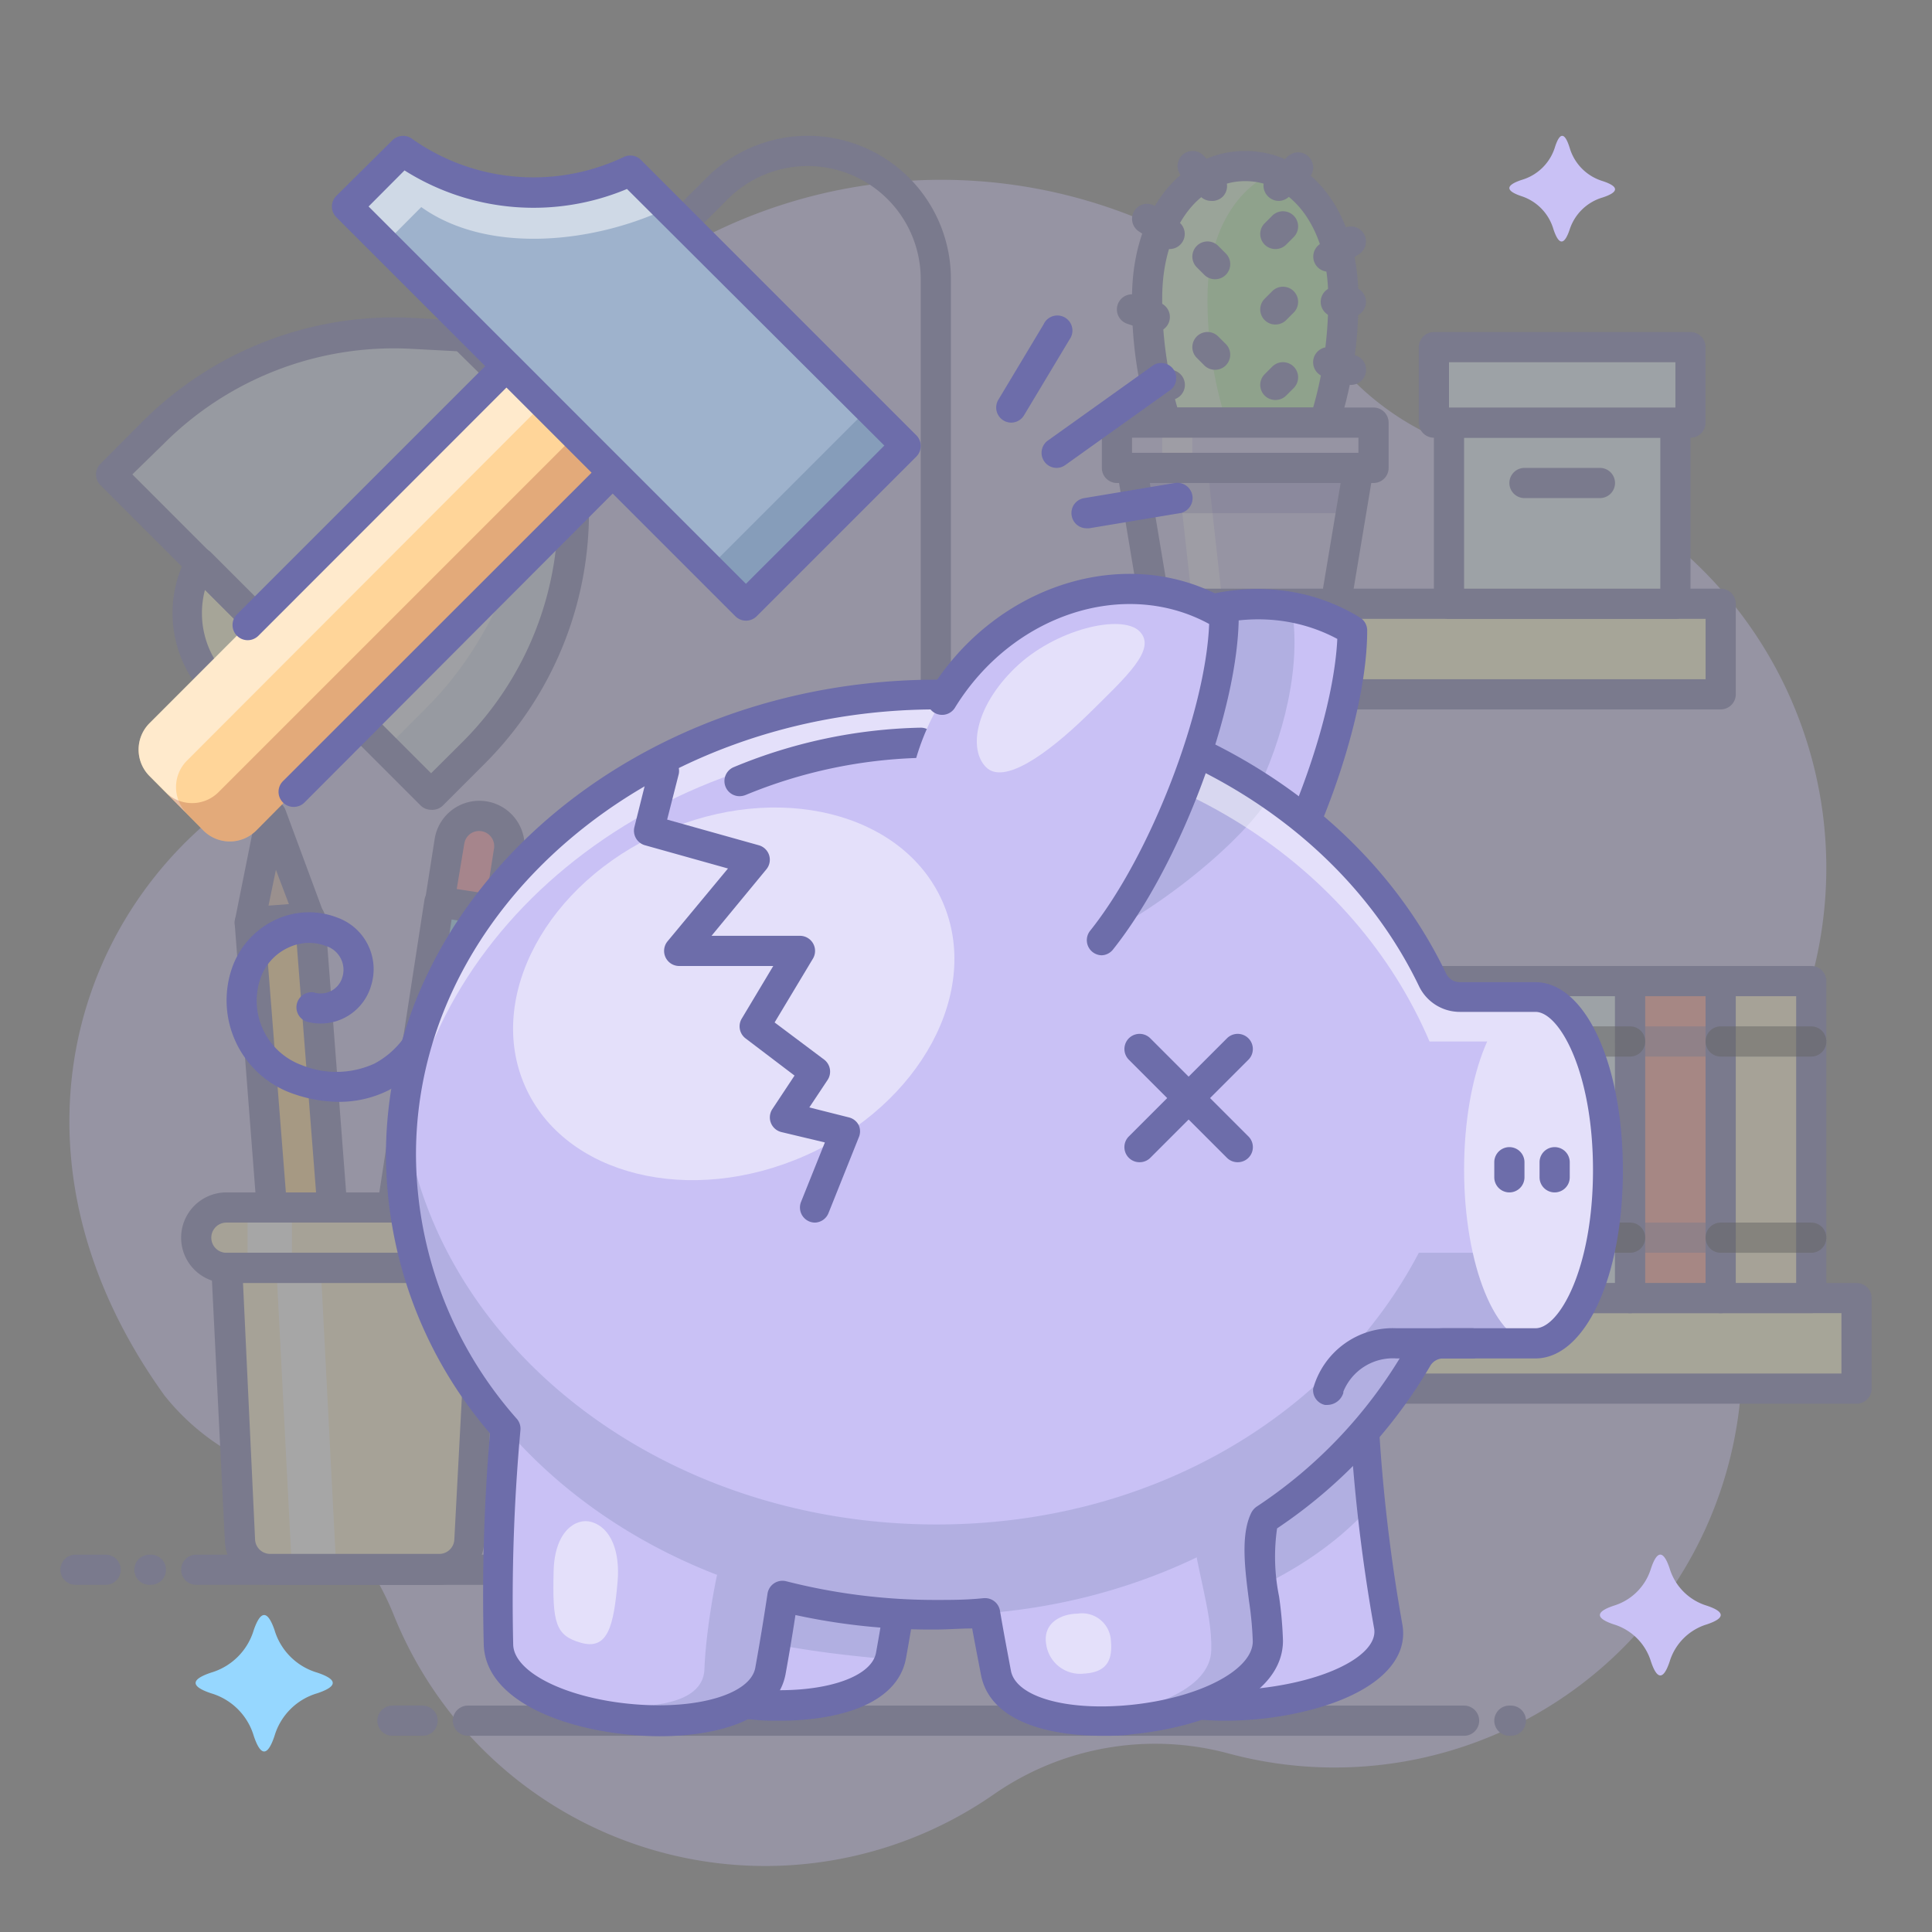 <?xml version="1.0" ?><svg data-name="010" id="_010" viewBox="0 0 128 128" xmlns="http://www.w3.org/2000/svg"><rect x="0" y="0" width="128" height="128" fill="#808080" stroke="none"/><defs><style>.cls-1,.cls-22{opacity:0.3;}.cls-2,.cls-20{fill:#c9c1f5;}.cls-3{fill:#f2eed5;}.cls-4{fill:#6d6daa;}.cls-5{fill:#fffad1;}.cls-6{fill:#e0f3ff;}.cls-7{fill:#ff968c;}.cls-8{fill:#fff2cc;}.cls-9{fill:#ced8ee;}.cls-10,.cls-11,.cls-12,.cls-21{fill:#fff;}.cls-10,.cls-17,.cls-21{opacity:0.5;}.cls-11,.cls-20,.cls-21,.cls-22,.cls-27,.cls-28,.cls-29{fill-rule:evenodd;}.cls-13{fill:#d6b5b0;}.cls-14{fill:#ffd288;}.cls-15{fill:#96d7ff;}.cls-16{fill:#ff91a9;}.cls-18{fill:#231f20;}.cls-19{fill:#b1f1a8;}.cls-22{fill:#554dad;}.cls-23,.cls-25,.cls-30{fill:#2c4b75;}.cls-23,.cls-24{opacity:0.15;}.cls-26{fill:#e4e0fa;}.cls-27{fill:#ffd599;}.cls-28{fill:#750000;opacity:0.2;}.cls-29{fill:#9eb2cc;}.cls-30{opacity:0.2;}</style></defs><title/><g class="cls-1"><path class="cls-2" d="M120.71,53.51a27.94,27.94,0,0,0-21.9-23.32,18.36,18.36,0,0,1-10.17-6.1A34.45,34.45,0,0,0,36,24.18,34.37,34.37,0,0,0,28.81,38.4,19.55,19.55,0,0,1,18.67,51.13C5.49,58-1.12,75.77,10.9,92.46A15.51,15.51,0,0,0,16.81,97a19.14,19.14,0,0,1,9.33,10.13,26.53,26.53,0,0,0,39.69,11.76,18.71,18.71,0,0,1,15.48-2.74,27,27,0,0,0,33.56-31.46,18.7,18.7,0,0,1,2.33-13.16A27.8,27.8,0,0,0,120.71,53.51Z"/><rect class="cls-3" height="21" width="6" x="84.01" y="65"/><path class="cls-4" d="M90,87H84a1,1,0,0,1-1-1V65a1,1,0,0,1,1-1h6a1,1,0,0,1,1,1V86A1,1,0,0,1,90,87Zm-5-2h4V66H85Z"/><rect class="cls-5" height="6" width="44" x="79.01" y="86"/><path class="cls-4" d="M123,93H79a1,1,0,0,1-1-1V86a1,1,0,0,1,1-1h44a1,1,0,0,1,1,1v6A1,1,0,0,1,123,93ZM80,91h42V87H80Z"/><rect class="cls-6" height="21" width="6" x="102.01" y="65"/><path class="cls-4" d="M108,87h-6a1,1,0,0,1-1-1V65a1,1,0,0,1,1-1h6a1,1,0,0,1,1,1V86A1,1,0,0,1,108,87Zm-5-2h4V66h-4Z"/><rect class="cls-7" height="21" width="6" x="108.01" y="65"/><path class="cls-4" d="M114,87h-6a1,1,0,0,1-1-1V65a1,1,0,0,1,1-1h6a1,1,0,0,1,1,1V86A1,1,0,0,1,114,87Zm-5-2h4V66h-4Z"/><rect class="cls-6" height="21" width="6" x="96.01" y="65"/><path class="cls-4" d="M102,87H96a1,1,0,0,1-1-1V65a1,1,0,0,1,1-1h6a1,1,0,0,1,1,1V86A1,1,0,0,1,102,87Zm-5-2h4V66H97Z"/><rect class="cls-7" height="21" width="6" x="90.01" y="65"/><path class="cls-4" d="M96,87H90a1,1,0,0,1-1-1V65a1,1,0,0,1,1-1h6a1,1,0,0,1,1,1V86A1,1,0,0,1,96,87Zm-5-2h4V66H91Z"/><rect class="cls-8" height="21" width="6" x="114.01" y="65"/><path class="cls-4" d="M120,87h-6a1,1,0,0,1-1-1V65a1,1,0,0,1,1-1h6a1,1,0,0,1,1,1V86A1,1,0,0,1,120,87Zm-5-2h4V66h-4Z"/><path class="cls-5" d="M22.7,46.78a7,7,0,0,1-9.48-9.48Z"/><path class="cls-9" d="M30.69,22.24l6.36-6.36a3,3,0,0,1,4.24,0l2.83,2.83a3,3,0,0,1,0,4.24l-6.36,6.36.18,3.42a22.52,22.52,0,0,1-6.57,17.11l-2.8,2.81L7.35,31.44l2.81-2.81a22.52,22.52,0,0,1,17.11-6.57Z"/><path class="cls-10" d="M33.24,28.11l.81-2.42,6.37-6.36c1.17-1.18,1.45-2.8.62-3.62l2,2c.83.83.55,2.45-.63,3.62l-6.36,6.37-.35,2.88c-.65,5.39-2.89,11.76-7.41,16.27l-2.8,2.81L22.14,46.3l2.8-2.81C29.46,39,32.59,33.5,33.24,28.11Z"/><path class="cls-4" d="M28.56,53.65a1,1,0,0,1-.7-.29L6.65,32.14a1,1,0,0,1,0-1.41l2.8-2.81a23.57,23.57,0,0,1,17.87-6.86l3,.16,6.05-6a4.1,4.1,0,0,1,5.66,0L44.83,18a4,4,0,0,1,0,5.66l-6,6.05.16,3a23.55,23.55,0,0,1-6.86,17.87l-2.81,2.81A1,1,0,0,1,28.56,53.65ZM8.77,31.43l19.79,19.8,2.1-2.09a21.57,21.57,0,0,0,6.28-16.36l-.18-3.41a1,1,0,0,1,.29-.76l6.36-6.37a2,2,0,0,0,0-2.83l-2.82-2.82a2,2,0,0,0-2.83,0L31.39,23a1,1,0,0,1-.76.29l-3.41-.18a21.54,21.54,0,0,0-16.36,6.28Z"/><path class="cls-4" d="M37.76,30.31a1,1,0,0,1-.71-.29l-1.41-1.41a1,1,0,0,1,0-1.42,1,1,0,0,1,1.41,0l1.41,1.42a1,1,0,0,1,0,1.41A1,1,0,0,1,37.76,30.31Z"/><path class="cls-4" d="M32.81,25.36a1,1,0,0,1-.71-.29L30,23a1,1,0,0,1,0-1.41,1,1,0,0,1,1.41,0l2.12,2.12a1,1,0,0,1,0,1.41A1,1,0,0,1,32.81,25.36Z"/><path class="cls-4" d="M19.39,48.62a8,8,0,0,1-7-11.8,1,1,0,0,1,.73-.51,1,1,0,0,1,.85.28l9.49,9.49a1,1,0,0,1,.28.85,1,1,0,0,1-.51.73A8,8,0,0,1,19.39,48.62Zm-5.81-9.54a6,6,0,0,0,7.34,7.34Z"/><path class="cls-4" d="M62,102a1,1,0,0,1-1-1V18.49a7.49,7.49,0,0,0-12.78-5.3l-4.51,4.52a1,1,0,0,1-1.42-1.42l4.52-4.51A9.48,9.48,0,0,1,63,18.49V101A1,1,0,0,1,62,102Z"/><path class="cls-9" d="M48,99.93H76a0,0,0,0,1,0,0v2a2,2,0,0,1-2,2H50a2,2,0,0,1-2-2v-2A0,0,0,0,1,48,99.93Z" transform="translate(124 203.86) rotate(-180)"/><path class="cls-4" d="M76,104.93H48a1,1,0,0,1-1-1v-2a3,3,0,0,1,3-3H74a3,3,0,0,1,3,3v2A1,1,0,0,1,76,104.93Zm-27-2H75v-1a1,1,0,0,0-1-1H50a1,1,0,0,0-1,1Z"/><path class="cls-8" d="M29.1,104H17.9a2,2,0,0,1-2-1.9L15,84H32l-.9,18.1A2,2,0,0,1,29.1,104Z"/><polygon class="cls-11" points="22.28 103.96 19.34 103.96 18.31 83.96 21.25 83.96 22.28 103.96"/><rect class="cls-8" height="4" rx="2" ry="2" width="21" x="13" y="79.96"/><rect class="cls-12" height="4.21" width="2.94" x="16.4" y="79.96"/><polygon class="cls-13" points="20.54 60.83 16.55 61.13 16.55 61.13 18.01 54 20.54 60.83 20.54 60.83"/><polygon class="cls-14" points="21.99 79.96 18 79.96 16.55 61.13 20.54 60.83 21.99 79.96"/><path class="cls-4" d="M22,81H18A1,1,0,0,1,17,80L15.55,61.21a1,1,0,0,1,.24-.73,1,1,0,0,1,.68-.34l4-.31a1,1,0,0,1,1.07.92L23,79.89a1,1,0,0,1-.27.75A1,1,0,0,1,22,81Zm-3.06-2h2L19.61,61.9l-2,.15Z"/><path class="cls-4" d="M16.55,62.13a1,1,0,0,1-.75-.34,1,1,0,0,1-.23-.86L17,53.8a1,1,0,0,1,1.91-.15l2.53,6.83a1,1,0,0,1-.86,1.34l-4,.31Zm1.73-4.5L17.79,60l1.35-.1Z"/><polygon class="cls-15" points="29.11 59.74 33.07 60.36 29.95 79.96 26 79.96 29.11 59.74"/><path class="cls-16" d="M29.56,54.08h4a0,0,0,0,1,0,0v4a2,2,0,0,1-2,2h0a2,2,0,0,1-2-2v-4A0,0,0,0,1,29.56,54.08Z" transform="translate(53.84 118.39) rotate(-171.04)"/><path class="cls-4" d="M30,81H26a1,1,0,0,1-1-1.15l3.12-20.23a1,1,0,0,1,1.14-.83l3.95.62a1,1,0,0,1,.83,1.15l-3.11,19.6A1,1,0,0,1,30,81Zm-2.78-2H29.1l2.82-17.77-2-.31Z"/><path class="cls-4" d="M33.07,61.36h-.16L29,60.72a1,1,0,0,1-.65-.39,1,1,0,0,1-.18-.75l.62-3.95a3,3,0,0,1,1.2-2,3,3,0,0,1,2.23-.54h0a3,3,0,0,1,2.5,3.43l-.63,3.95A1,1,0,0,1,33.07,61.36ZM30.26,58.9l2,.31.47-3a1,1,0,0,0-.83-1.14h0a1,1,0,0,0-.75.18,1,1,0,0,0-.39.65Z"/><path class="cls-4" d="M29.1,105H17.9a3,3,0,0,1-3-2.85L14,84a1,1,0,0,1,.28-.74A1,1,0,0,1,15,83H32a1,1,0,0,1,.72.31A1,1,0,0,1,33,84l-.91,18.1A3,3,0,0,1,29.1,105Zm-13-20L16.9,102a1,1,0,0,0,1,.95H29.1a1,1,0,0,0,1-.95L31,85Z"/><path class="cls-4" d="M32,85H15a3,3,0,0,1,0-6H32a3,3,0,0,1,0,6ZM15,81a1,1,0,0,0,0,2H32a1,1,0,0,0,0-2Z"/><g class="cls-17"><path class="cls-4" d="M96,70H90a1,1,0,0,1,0-2h6a1,1,0,0,1,0,2Z"/><path class="cls-4" d="M96,83H90a1,1,0,0,1,0-2h6a1,1,0,0,1,0,2Z"/></g><g class="cls-17"><path class="cls-4" d="M102,70H96a1,1,0,0,1,0-2h6a1,1,0,0,1,0,2Z"/><path class="cls-4" d="M102,83H96a1,1,0,0,1,0-2h6a1,1,0,0,1,0,2Z"/><path class="cls-18" d="M102,70H96a1,1,0,0,1,0-2h6a1,1,0,0,1,0,2Z"/><path class="cls-18" d="M102,83H96a1,1,0,0,1,0-2h6a1,1,0,0,1,0,2Z"/></g><g class="cls-17"><path class="cls-4" d="M90,70H84a1,1,0,0,1,0-2h6a1,1,0,0,1,0,2Z"/><path class="cls-4" d="M90,83H84a1,1,0,0,1,0-2h6a1,1,0,0,1,0,2Z"/><path class="cls-18" d="M90,70H84a1,1,0,0,1,0-2h6a1,1,0,0,1,0,2Z"/><path class="cls-18" d="M90,83H84a1,1,0,0,1,0-2h6a1,1,0,0,1,0,2Z"/></g><g class="cls-17"><path class="cls-4" d="M114,70h-6a1,1,0,0,1,0-2h6a1,1,0,0,1,0,2Z"/><path class="cls-4" d="M114,83h-6a1,1,0,0,1,0-2h6a1,1,0,0,1,0,2Z"/></g><g class="cls-17"><path class="cls-4" d="M120,70h-6a1,1,0,0,1,0-2h6a1,1,0,0,1,0,2Z"/><path class="cls-4" d="M120,83h-6a1,1,0,0,1,0-2h6a1,1,0,0,1,0,2Z"/><path class="cls-18" d="M120,70h-6a1,1,0,0,1,0-2h6a1,1,0,0,1,0,2Z"/><path class="cls-18" d="M120,83h-6a1,1,0,0,1,0-2h6a1,1,0,0,1,0,2Z"/></g><g class="cls-17"><path class="cls-4" d="M108,70h-6a1,1,0,0,1,0-2h6a1,1,0,0,1,0,2Z"/><path class="cls-4" d="M108,83h-6a1,1,0,0,1,0-2h6a1,1,0,0,1,0,2Z"/><path class="cls-18" d="M108,70h-6a1,1,0,0,1,0-2h6a1,1,0,0,1,0,2Z"/><path class="cls-18" d="M108,83h-6a1,1,0,0,1,0-2h6a1,1,0,0,1,0,2Z"/></g><rect class="cls-5" height="6" width="39" x="75" y="40"/><path class="cls-4" d="M114,47H75a1,1,0,0,1-1-1V40a1,1,0,0,1,1-1h39a1,1,0,0,1,1,1v6A1,1,0,0,1,114,47ZM76,45h37V41H76Z"/><rect class="cls-6" height="12" width="15" x="96" y="28"/><path class="cls-4" d="M111,41H96a1,1,0,0,1-1-1V28a1,1,0,0,1,1-1h15a1,1,0,0,1,1,1V40A1,1,0,0,1,111,41ZM97,39h13V29H97Z"/><rect class="cls-6" height="5" width="17" x="95" y="23"/><path class="cls-4" d="M112,29H95a1,1,0,0,1-1-1V23a1,1,0,0,1,1-1h17a1,1,0,0,1,1,1v5A1,1,0,0,1,112,29ZM96,27h15V24H96Z"/><path class="cls-4" d="M106,33h-5a1,1,0,0,1,0-2h5a1,1,0,0,1,0,2Z"/><path class="cls-19" d="M87.73,28A26.48,26.48,0,0,0,89,19.73C89,14.44,86.09,11,82.5,11S76,14.5,76,19.73A26.48,26.48,0,0,0,77.27,28Z"/><path class="cls-10" d="M84.51,11.38a5.48,5.48,0,0,0-2-.38c-3.59,0-6.5,3.5-6.5,8.73A26.48,26.48,0,0,0,77.27,28h4A26.48,26.48,0,0,1,80,19.73C80,15.51,81.89,12.42,84.51,11.38Z"/><path class="cls-4" d="M87.73,29H77.27a1,1,0,0,1-1-.68A27.44,27.44,0,0,1,75,19.73C75,14.09,78.15,10,82.5,10S90,14.09,90,19.73a27.44,27.44,0,0,1-1.32,8.59A1,1,0,0,1,87.73,29ZM78,27h9a25.91,25.91,0,0,0,1-7.27C88,15.25,85.69,12,82.5,12S77,15.25,77,19.73A25.91,25.91,0,0,0,78,27Z"/><path class="cls-4" d="M77.5,16.5a1,1,0,0,1-.55-.17l-1.5-1a1,1,0,0,1-.28-1.39,1,1,0,0,1,1.38-.27l1.5,1a1,1,0,0,1-.55,1.83Z"/><path class="cls-4" d="M80.25,13.31a1,1,0,0,1-.73-.31l-1.23-1.31a1,1,0,1,1,1.45-1.38L81,11.62a1,1,0,0,1,0,1.42A1,1,0,0,1,80.25,13.31Z"/><path class="cls-4" d="M84.75,13.31A1,1,0,0,1,84,13a1,1,0,0,1,0-1.41l1.32-1.23a1,1,0,0,1,1.42.06,1,1,0,0,1-.06,1.41L85.43,13A1,1,0,0,1,84.75,13.31Z"/><path class="cls-4" d="M76.5,22a1.25,1.25,0,0,1-.32-.05l-1.5-.5a1,1,0,1,1,.64-1.9l1.5.5A1,1,0,0,1,76.5,22Z"/><path class="cls-4" d="M76,27a1,1,0,0,1-.32-1.95l1.5-.5a1,1,0,0,1,.64,1.9l-1.5.5A1.25,1.25,0,0,1,76,27Z"/><path class="cls-4" d="M88,18a1,1,0,0,1-.55-1.83l1.5-1a1,1,0,0,1,1.38.27,1,1,0,0,1-.28,1.39l-1.5,1A1,1,0,0,1,88,18Z"/><path class="cls-4" d="M89.5,21h-1a1,1,0,0,1,0-2h1a1,1,0,0,1,0,2Z"/><path class="cls-4" d="M80.5,24.5a1,1,0,0,1-.71-.29l-.5-.5a1,1,0,0,1,1.42-1.42l.5.5a1,1,0,0,1,0,1.42A1,1,0,0,1,80.5,24.5Z"/><path class="cls-4" d="M80.5,18.5a1,1,0,0,1-.71-.29l-.5-.5a1,1,0,0,1,1.42-1.42l.5.5a1,1,0,0,1,0,1.42A1,1,0,0,1,80.5,18.5Z"/><path class="cls-4" d="M84.5,21.5a1,1,0,0,1-.71-.29,1,1,0,0,1,0-1.42l.5-.5a1,1,0,0,1,1.42,1.42l-.5.5A1,1,0,0,1,84.5,21.5Z"/><path class="cls-4" d="M84.5,16.5a1,1,0,0,1-.71-.29,1,1,0,0,1,0-1.42l.5-.5a1,1,0,0,1,1.42,1.42l-.5.5A1,1,0,0,1,84.5,16.5Z"/><path class="cls-4" d="M84.5,26.5a1,1,0,0,1-.71-.29,1,1,0,0,1,0-1.42l.5-.5a1,1,0,0,1,1.42,1.42l-.5.5A1,1,0,0,1,84.5,26.5Z"/><path class="cls-4" d="M89.5,25.5a1.25,1.25,0,0,1-.32-.05l-1.5-.5a1,1,0,0,1,.64-1.9l1.5.5a1,1,0,0,1-.32,1.95Z"/><polygon class="cls-20" points="88.5 40 76.5 40 75 31 90 31 88.5 40"/><polygon class="cls-21" points="81 40 79 40 78 31 80 31 81 40"/><polygon class="cls-22" points="89.5 34 90 31 75 31 75.5 34 89.5 34"/><path class="cls-4" d="M88.5,41h-12a1,1,0,0,1-1-.84l-1.5-9a1,1,0,0,1,.23-.81A1,1,0,0,1,75,30H90a1,1,0,0,1,.76.35,1,1,0,0,1,.23.81l-1.5,9A1,1,0,0,1,88.5,41ZM77.35,39h10.3l1.17-7H76.18Z"/><rect class="cls-2" height="3" width="17" x="74" y="28"/><rect class="cls-10" height="3" width="2" x="77" y="28"/><path class="cls-4" d="M91,32H74a1,1,0,0,1-1-1V28a1,1,0,0,1,1-1H91a1,1,0,0,1,1,1v3A1,1,0,0,1,91,32ZM75,30H90V29H75Z"/><path class="cls-4" d="M39,105H13a1,1,0,0,1,0-2H39a1,1,0,0,1,0,2Z"/><path class="cls-4" d="M7,105H5a1,1,0,0,1,0-2H7a1,1,0,0,1,0,2Z"/><path class="cls-4" d="M10,105H9.9a1,1,0,0,1,0-2H10a1,1,0,0,1,0,2Z"/><path class="cls-4" d="M97,115H31a1,1,0,0,1,0-2H97a1,1,0,0,1,0,2Z"/><path class="cls-4" d="M100.1,115H100a1,1,0,0,1,0-2h.1a1,1,0,0,1,0,2Z"/><path class="cls-4" d="M28,115H26a1,1,0,0,1,0-2h2a1,1,0,0,1,0,2Z"/></g><path class="cls-4" d="M22.47,73a9.34,9.34,0,0,1-3.09-.55,6.55,6.55,0,0,1-4-8.34,5.52,5.52,0,0,1,2.89-3.18,5.19,5.19,0,0,1,4.07-.14,3.63,3.63,0,0,1,2.25,4.5,3.48,3.48,0,0,1-4.22,2.41,1,1,0,0,1,.43-1.95,1.49,1.49,0,0,0,1.88-1,1.65,1.65,0,0,0-1.07-2.07,3.16,3.16,0,0,0-2.5.1,3.49,3.49,0,0,0-1.84,2A4.54,4.54,0,0,0,20,70.57a6.06,6.06,0,0,0,4.82-.11,5.74,5.74,0,0,0,2.74-3.28,1,1,0,0,1,1.27-.61,1,1,0,0,1,.62,1.27,7.71,7.71,0,0,1-3.72,4.4A7.31,7.31,0,0,1,22.47,73Z"/><path class="cls-2" d="M41,107.94c-.14-6.09,0-15.88,1.71-21.79.43-5.48,4.84-9.58,9.8-9.1h0c5,.48,8.66,5.35,8.23,10.83.72,6.15-.63,15.82-1.71,21.79C58.09,115.06,41.16,113.44,41,107.94Z"/><path class="cls-2" d="M74,109.85c-1.2-5.94-2.73-15.58-2.13-21.74-.53-5.47,3.08-10.43,8-11h0c5-.59,9.44,3.39,10,8.86-.87,6.93.88,15.43,2.13,21.75C93.07,113.1,75.09,115.22,74,109.85Z"/><path class="cls-23" d="M90.56,100.06c-.63-4.3-1.19-10.14-.69-14.11-.54-5.47-5-9.45-10-8.86s-8.55,5.55-8,11c-.56,5.74.74,14.5,1.89,20.48C80.36,106.73,86.3,104.61,90.56,100.06Z"/><path class="cls-23" d="M52.55,77.05h0c-5-.48-9.37,3.62-9.8,9.1-1.32,4.7-1.59,13.06-1.63,18.85,5.09,3.36,11.14,4.35,17.87,4.94a2.76,2.76,0,0,0,.08-.27c1.08-6,2.43-15.64,1.71-21.79C61.21,82.4,57.51,77.53,52.55,77.05Z"/><path class="cls-4" d="M51.68,114c-.56,0-1.12,0-1.67-.06-4.91-.39-9.89-2.38-10-6h0c-.1-4.4-.13-15.31,1.72-22a11.31,11.31,0,0,1,3.9-7.68,9.37,9.37,0,0,1,7-2.23c5.48.52,9.56,5.81,9.14,11.8.78,6.93-.95,17.68-1.74,22C59.49,112.93,55.5,114,51.68,114ZM42,107.92c0,1.89,3.61,3.65,8.13,4,4.2.33,7.6-.71,7.91-2.43.77-4.24,2.48-14.84,1.71-21.49a.67.67,0,0,1,0-.2c.38-5-2.9-9.33-7.34-9.75A7.41,7.41,0,0,0,47,79.82a9.32,9.32,0,0,0-3.2,6.41,1.29,1.29,0,0,1,0,.19c-1.8,6.41-1.77,17.17-1.67,21.5Z"/><path class="cls-4" d="M81.18,114c-4.05,0-7.6-1.18-8.16-3.93h0c-.86-4.29-2.8-15-2.15-21.94-.54-6,3.44-11.36,8.91-12a9.43,9.43,0,0,1,7,2.08,11.3,11.3,0,0,1,4,7.68c.2,2.45.34,4.64.48,6.68a112.74,112.74,0,0,0,1.64,15c.53,2.72-2.28,5-7.32,6A22.77,22.77,0,0,1,81.18,114ZM75,109.66c.41,2,5.31,2.9,10.29,1.91,3.66-.72,6-2.24,5.75-3.68a114.26,114.26,0,0,1-1.68-15.23c-.13-2-.28-4.21-.47-6.63a9.23,9.23,0,0,0-3.32-6.3A7.4,7.4,0,0,0,80,78.08c-4.42.53-7.63,5-7.14,9.93v.19c-.65,6.68,1.26,17.23,2.11,21.46Z"/><path class="cls-2" d="M74.37,66.5c-6.11-3.76-7.67-12.35-3.47-19.18S83.47,38,89.59,41.77C89.54,51,80.49,70.26,74.37,66.5Z"/><path class="cls-23" d="M85.57,40.24c-5.37-1-11.33,1.66-14.67,7.08-3.74,6.09-.28,9,4.27,13.26C81,59.69,86.92,47.75,85.57,40.24Z"/><path class="cls-4" d="M76,68a4.08,4.08,0,0,1-2.18-.63h0a13.2,13.2,0,0,1-6.06-9.11A16.31,16.31,0,0,1,70.05,46.8c4.49-7.29,13.48-9.93,20.06-5.88a1,1,0,0,1,.47.85c0,7.89-6.09,22.2-12,25.49A5.17,5.17,0,0,1,76,68ZM74.9,65.65a2.51,2.51,0,0,0,2.7-.14c5-2.79,10.65-15.89,11-23.18-5.59-3-13-.65-16.81,5.52a14.3,14.3,0,0,0-2,10,11.28,11.28,0,0,0,5.15,7.76Z"/><path class="cls-2" d="M101.73,66.05H95.41c-5-11.69-18-20-33.35-20-19.61,0-35.5,13.66-35.5,30.5a27.64,27.64,0,0,0,6.92,18.1A127.11,127.11,0,0,0,33,108.94c.12,5.5,17.05,7.12,18,1.73.26-1.46.54-3.14.81-4.94A40.79,40.79,0,0,0,62.06,107c1.08,0,2.15-.05,3.2-.13.25,1.44.5,2.78.74,4,1.09,5.37,18,3.35,18-2.15,0-2.3-.92-5.2-.2-8.08A32,32,0,0,0,94.44,89h7.29c2.66,0,4.81-5.14,4.81-11.48S104.39,66.05,101.73,66.05Z"/><g class="cls-24"><path class="cls-25" d="M99,83H94c-5.56,10.61-17.52,18-31.94,18-18.43,0-33.57-12.06-35.33-27.49a27.15,27.15,0,0,0-.17,3c0,16.85,15.89,30.5,35.5,30.5,14.42,0,26.82-7.39,32.38-18h7.29c2.66,0,4.81-5.14,4.81-11.48a26.2,26.2,0,0,0-.17-3C106,78,103,83,99,83Z"/><path class="cls-25" d="M48.67,100.67c-1.06,1.82-1.92,7.41-2,9.91-.1,2.88-5.36,2.73-9.92,2.15,5.07,2,13.63,1.73,14.32-2.06.47-2.61,1-5.92,1.38-9.34Z"/><path class="cls-25" d="M78.92,100.5c.18,3.11,1.41,6.17,1.33,8.83s-4.15,4-8.36,4.63c5.26.33,12.1-1.76,12.11-5.26,0-2.92-.55-6.43-.83-10.2Z"/></g><path class="cls-23" d="M68.74,46.58C66.5,52.56,67.83,58.82,73,62c4-2,9-6,11-9A31.54,31.54,0,0,0,68.74,46.58Z"/><path class="cls-10" d="M62.06,49c15.32,0,27.68,8.35,32.65,20h7c2.44,0,4.46,4.35,4.77,10,0-.49,0-1,0-1.5,0-6.34-2.15-11.48-4.81-11.48H95.41c-5-11.69-18-20-33.35-20-19.61,0-35.5,13.66-35.5,30.5,0,.5,0,1,0,1.5C27.51,61.86,43,49,62.06,49Z"/><path class="cls-26" d="M101.86,66h-.17C99.1,66,97,71.14,97,77.48S99.1,89,101.69,89h.17c2.58,0,4.68-5.14,4.68-11.48S104.44,66,101.86,66Z"/><path class="cls-4" d="M73,115c-3.66,0-7.39-1-8-4-.19-1-.39-2-.59-3.11-.81,0-1.6.07-2.37.07A42,42,0,0,1,52.7,107c-.2,1.32-.42,2.62-.65,3.89-.64,3.54-5.81,4.41-10,4.07-4.91-.39-9.89-2.38-10-6a127.4,127.4,0,0,1,.41-14,28.47,28.47,0,0,1-6.89-18.43c0-17.37,16.37-31.5,36.5-31.5,14.81,0,28.05,7.63,33.72,19.43a1,1,0,0,0,.92.61h5c3.31,0,5.81,5.37,5.81,12.48S105,90,101.73,90H95.62a1,1,0,0,0-.89.54,33.09,33.09,0,0,1-10.12,10.72,13.13,13.13,0,0,0,.13,4.5A26.14,26.14,0,0,1,85,108.7c0,3.61-5,5.71-10,6.2C74.39,115,73.7,115,73,115Zm-7.75-9.12a1,1,0,0,1,1,.83c.24,1.42.5,2.76.73,4,.35,1.71,3.66,2.66,7.88,2.25,4.56-.45,8.13-2.3,8.14-4.21a23,23,0,0,0-.25-2.68c-.28-2.16-.56-4.39.15-5.84a1.1,1.1,0,0,1,.34-.4A31.26,31.26,0,0,0,93,89.55,3,3,0,0,1,95.62,88h6.11c1.59,0,3.81-4,3.81-10.48s-2.22-10.48-3.81-10.48h-5A3,3,0,0,1,94,65.31C88.64,54.2,76.1,47,62.06,47c-19,0-34.5,13.24-34.5,29.5A26.56,26.56,0,0,0,34.24,94a1,1,0,0,1,.24.75A124.65,124.65,0,0,0,34,108.92c0,1.89,3.61,3.65,8.13,4,4.2.33,7.6-.71,7.91-2.43s.56-3.25.81-4.9a1,1,0,0,1,1.23-.83A39.94,39.94,0,0,0,62.06,106c1,0,2,0,3.13-.12Z"/><path class="cls-10" d="M40.92,104.75c-.26,3-.65,4.61-2.46,4.08-1.65-.48-1.87-1.3-1.78-4.76.07-2.65,1.49-3.52,2.49-3.24C40.5,101.21,41.08,102.83,40.92,104.75Z"/><path class="cls-10" d="M73.6,108.7c.11,1.18-.18,2.09-1.78,2.18a2.27,2.27,0,0,1-2.5-1.9c-.27-1.46,1-2.06,2.07-2.07A1.91,1.91,0,0,1,73.6,108.7Z"/><path class="cls-4" d="M100,79a1,1,0,0,1-1-1V77a1,1,0,0,1,2,0v1A1,1,0,0,1,100,79Z"/><path class="cls-4" d="M103,79a1,1,0,0,1-1-1V77a1,1,0,0,1,2,0v1A1,1,0,0,1,103,79Z"/><path class="cls-4" d="M49,52.75a1,1,0,0,1-.92-.6,1,1,0,0,1,.52-1.32A34,34,0,0,1,61,48.21a1,1,0,0,1,0,2A32.47,32.47,0,0,0,49.4,52.67,1.14,1.14,0,0,1,49,52.75Z"/><path class="cls-2" d="M65.91,65.5c-6.12-3.76-7.67-12.35-3.47-19.18S75,37,81.12,40.77C81.12,50,72,69.26,65.91,65.5Z"/><path class="cls-4" d="M73,63.29a1,1,0,0,1-.62-.22,1,1,0,0,1-.16-1.4c4-5,7.66-14.51,7.89-20.33-5.59-3.05-13-.66-16.82,5.51a1,1,0,1,1-1.7-1.05c4.48-7.29,13.48-9.93,20-5.88a1,1,0,0,1,.48.85c0,6.23-3.9,16.58-8.34,22.15A1,1,0,0,1,73,63.29Z"/><path class="cls-10" d="M72,47.42C69.34,50,66.5,52,65.33,50.83s-.74-4,1.92-6.58,7.09-3.6,8.25-2.42S74.66,44.8,72,47.42Z"/><ellipse class="cls-10" cx="48.62" cy="65.84" rx="15.12" ry="11.72" transform="translate(-22.52 25.36) rotate(-23.91)"/><path class="cls-4" d="M82,77a1,1,0,0,1-.71-.29l-6.5-6.5a1,1,0,0,1,1.42-1.42l6.5,6.5a1,1,0,0,1,0,1.42A1,1,0,0,1,82,77Z"/><path class="cls-4" d="M75.5,77a1,1,0,0,1-.71-.29,1,1,0,0,1,0-1.42l6.5-6.5a1,1,0,0,1,1.42,1.42l-6.5,6.5A1,1,0,0,1,75.5,77Z"/><path class="cls-4" d="M87.94,93.08l-.16,0A1,1,0,0,1,87,92a5.47,5.47,0,0,1,5.52-4h5a1,1,0,0,1,0,2h-5A3.54,3.54,0,0,0,89,92.2s0,0,0,.08A1.12,1.12,0,0,1,87.94,93.08Z"/><path class="cls-2" d="M104,9.81A3.26,3.26,0,0,0,106.19,12q1.62.54,0,1.08A3.26,3.26,0,0,0,104,15.19q-.54,1.62-1.08,0A3.26,3.26,0,0,0,100.81,13q-1.62-.54,0-1.08A3.26,3.26,0,0,0,103,9.81Q103.5,8.19,104,9.81Z"/><path class="cls-2" d="M110.62,103.92a3.7,3.7,0,0,0,2.46,2.46c1.23.41,1.23.83,0,1.24a3.7,3.7,0,0,0-2.46,2.46c-.41,1.23-.83,1.23-1.24,0a3.7,3.7,0,0,0-2.46-2.46c-1.23-.41-1.23-.83,0-1.24a3.7,3.7,0,0,0,2.46-2.46C109.79,102.69,110.21,102.69,110.62,103.92Z"/><path class="cls-15" d="M18.19,108A4.18,4.18,0,0,0,21,110.81q2.09.69,0,1.38A4.18,4.18,0,0,0,18.19,115q-.69,2.08-1.38,0A4.18,4.18,0,0,0,14,112.19q-2.08-.69,0-1.38A4.18,4.18,0,0,0,16.81,108Q17.5,106,18.19,108Z"/><path class="cls-27" d="M13.45,55,9.91,51.42a2.48,2.48,0,0,1,0-3.51L33.56,24.26l7,7L17,55A2.48,2.48,0,0,1,13.45,55Z"/><path class="cls-21" d="M12.39,50.39,36,26.74l-2.48-2.48L9.91,47.91a2.48,2.48,0,0,0,0,3.51l2.48,2.48A2.48,2.48,0,0,1,12.39,50.39Z"/><path class="cls-28" d="M38.13,28.83,14.48,52.48a2.48,2.48,0,0,1-3.51,0L13.45,55A2.48,2.48,0,0,0,17,55L40.61,31.31Z"/><path class="cls-29" d="M41.76,11.31A15,15,0,0,1,26.67,10L23,13.68,49.42,40.12,60,29.55Z"/><path class="cls-21" d="M27.91,13.72c4.46,3.18,11.5,2.37,16.33.07l-2.48-2.48A15,15,0,0,1,26.67,10L23,13.68l2.48,2.48Z"/><rect class="cls-30" height="3.51" transform="translate(-8.09 47.65) rotate(-45)" width="14.96" x="45.99" y="31.84"/><path class="cls-4" d="M19.46,53.46a1,1,0,0,1-.71-.29,1,1,0,0,1,0-1.42L39.2,31.31l-5.64-5.64L17.12,42.12A1,1,0,0,1,15.7,40.7L32.85,23.55a1,1,0,0,1,.71-.29h0a1,1,0,0,1,.71.29l7,7.05a1,1,0,0,1,0,1.42L20.17,53.17A1,1,0,0,1,19.46,53.46Z"/><path class="cls-4" d="M49.42,41.12a1,1,0,0,1-.7-.29L22.28,14.39a1,1,0,0,1,0-1.41L26,9.29a1,1,0,0,1,1.29-.1A13.94,13.94,0,0,0,41.33,10.4a1,1,0,0,1,1.14.2L60.71,28.84a1,1,0,0,1,0,1.41L50.13,40.83A1,1,0,0,1,49.42,41.12Zm-25-27.44,25,25,9.17-9.16-17.05-17A16,16,0,0,1,26.8,11.29Z"/><path class="cls-4" d="M54,81a1,1,0,0,1-.37-.07,1,1,0,0,1-.56-1.3l1.58-3.94L51.76,75a1,1,0,0,1-.59-1.52l1.47-2.22L49.4,68.8a1,1,0,0,1-.26-1.31L51.23,64H45a1,1,0,0,1-.77-1.64l4-4.82L42.73,56a1,1,0,0,1-.7-1.2l1-4a1,1,0,0,1,1.94.48L44.2,54.3,50.27,56a1,1,0,0,1,.69.67,1,1,0,0,1-.19.93L47.14,62H53a1,1,0,0,1,.86,1.51l-2.54,4.23L54.6,70.2a1,1,0,0,1,.23,1.35l-1.21,1.82,2.62.66a1,1,0,0,1,.65.51,1,1,0,0,1,0,.83l-2,5A1,1,0,0,1,54,81Z"/><path class="cls-4" d="M67,28a1,1,0,0,1-.51-.14,1,1,0,0,1-.35-1.37l3-5a1,1,0,1,1,1.72,1l-3,5A1,1,0,0,1,67,28Z"/><path class="cls-4" d="M70,31a1,1,0,0,1-.58-1.81l7-5a1,1,0,0,1,1.16,1.62l-7,5A1,1,0,0,1,70,31Z"/><path class="cls-4" d="M72,35a1,1,0,0,1-1-.84A1,1,0,0,1,71.84,33l6-1a1,1,0,1,1,.32,2l-6,1Z"/></svg>
